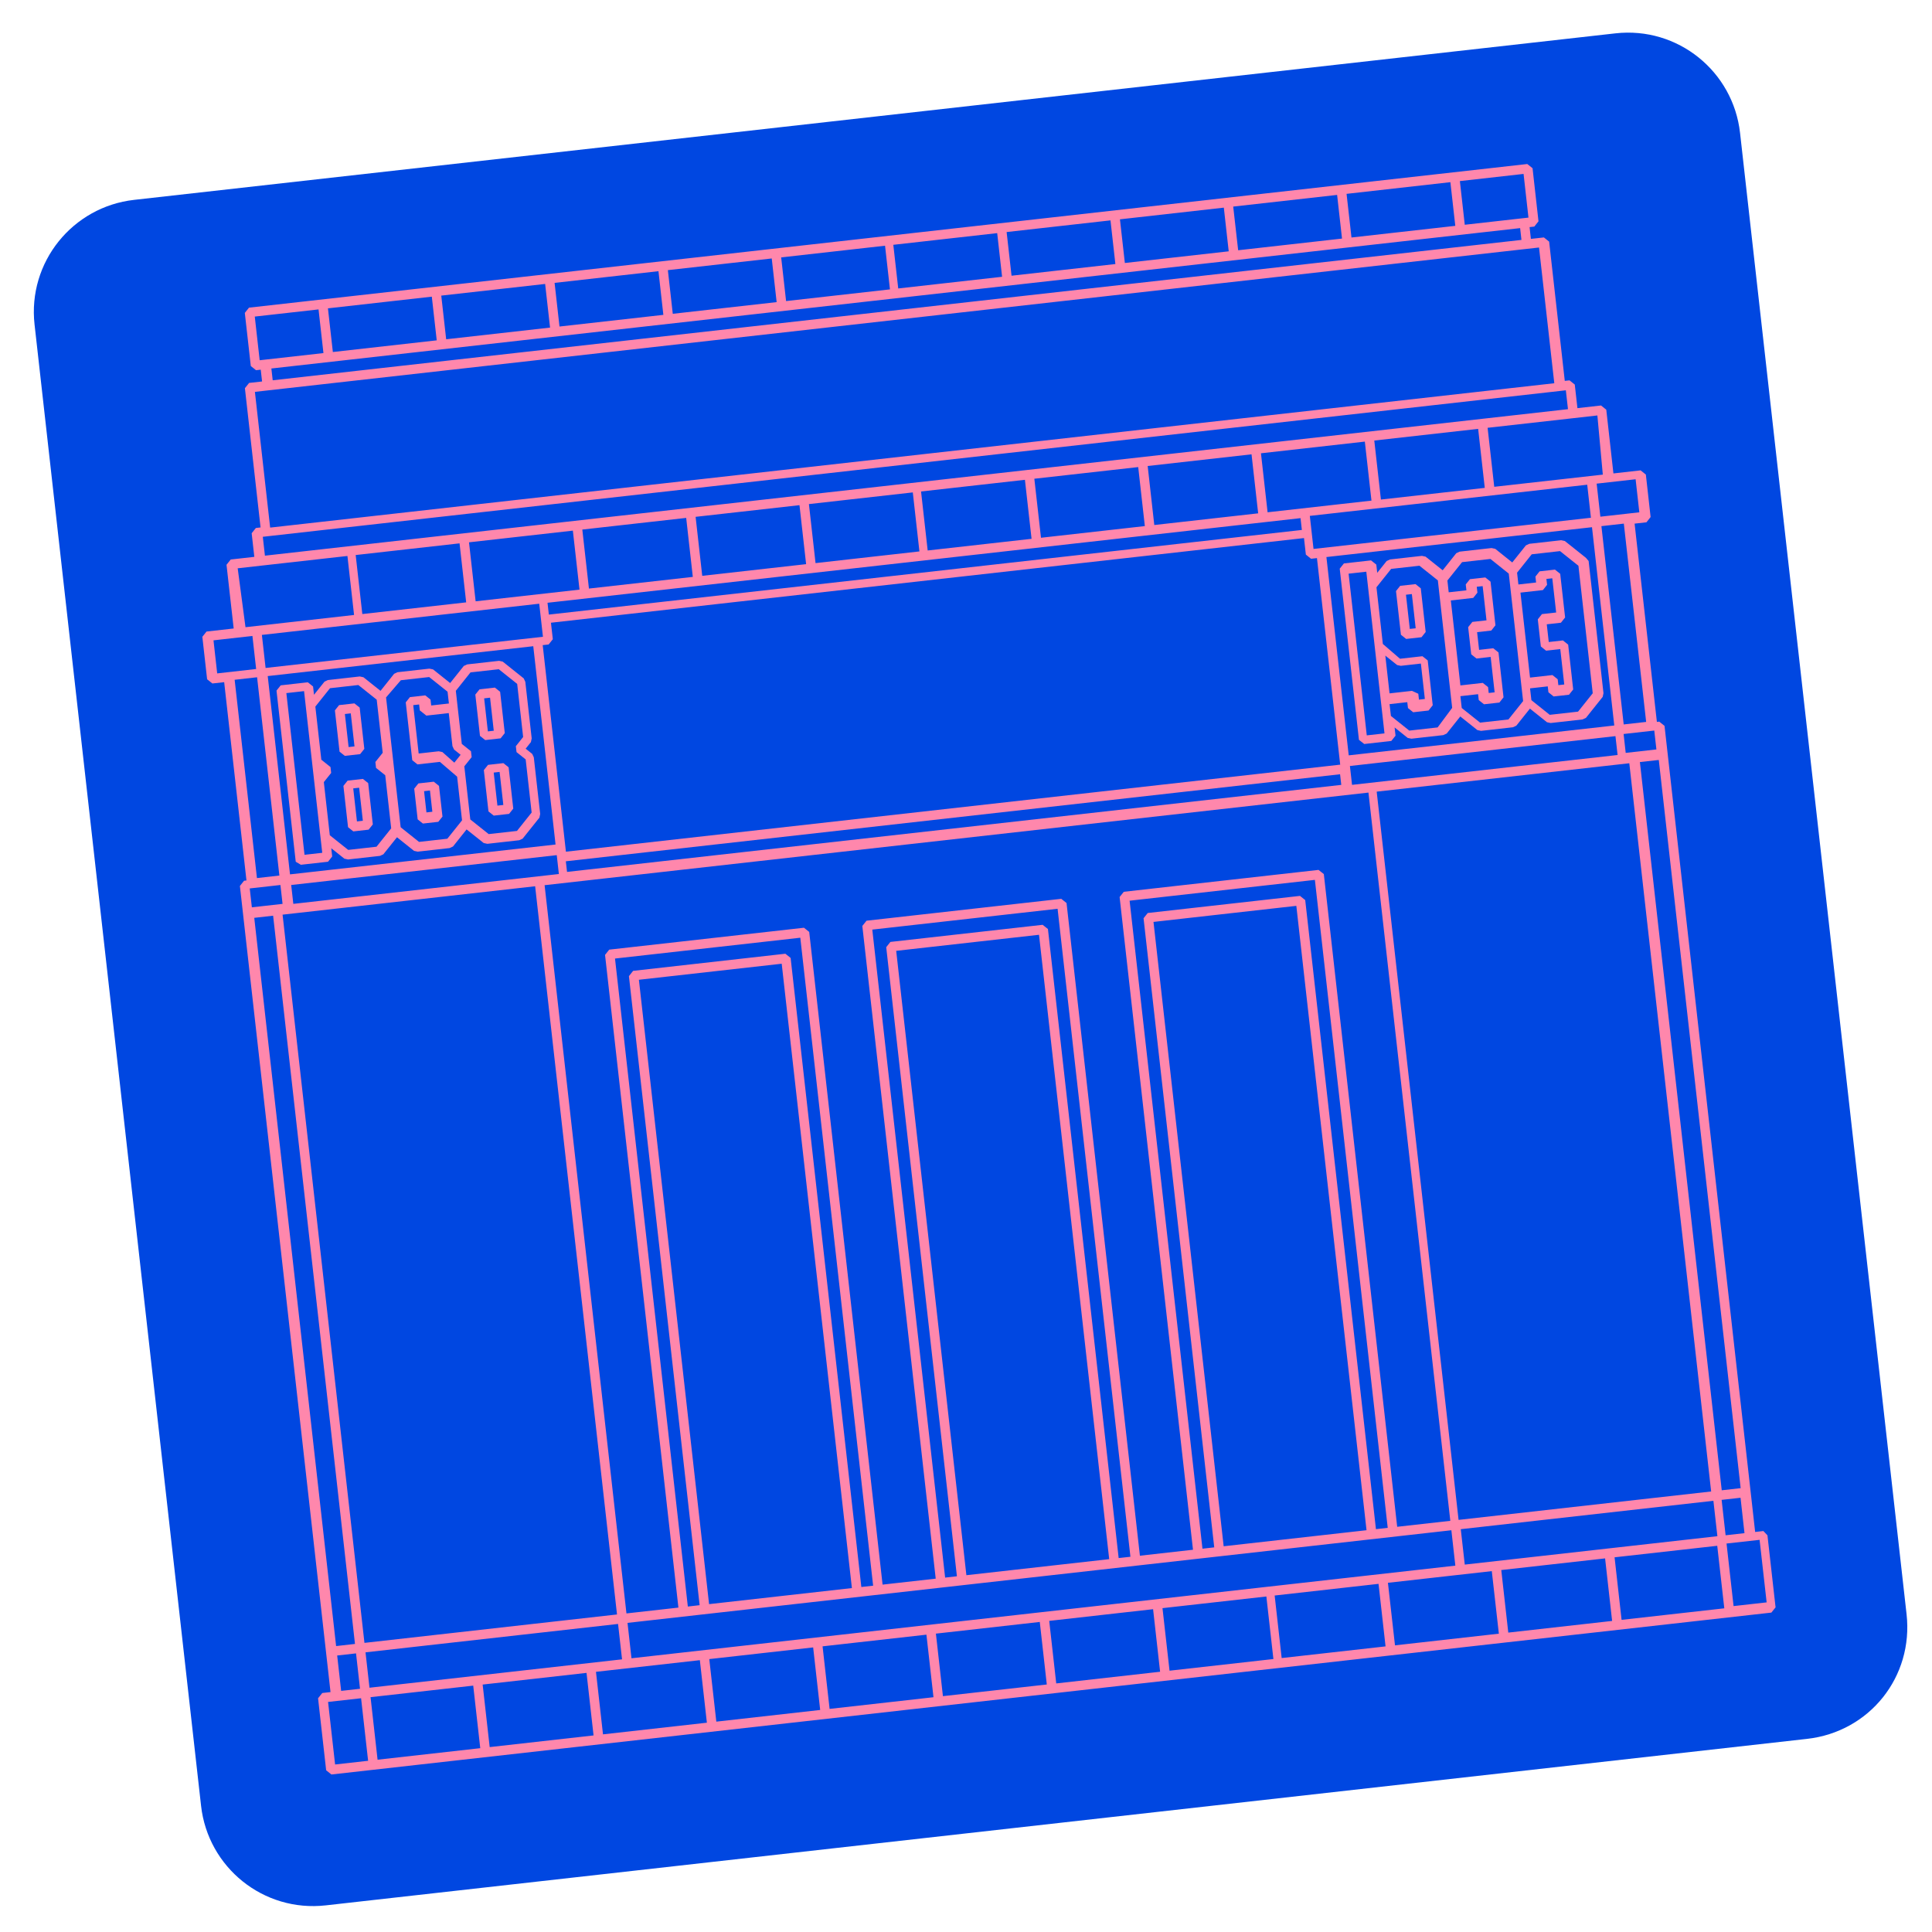 <?xml version="1.0" encoding="utf-8"?>
<!-- Generator: Adobe Illustrator 16.0.0, SVG Export Plug-In . SVG Version: 6.00 Build 0)  -->
<!DOCTYPE svg PUBLIC "-//W3C//DTD SVG 1.1//EN" "http://www.w3.org/Graphics/SVG/1.1/DTD/svg11.dtd">
<svg version="1.1" id="Layer_1" xmlns="http://www.w3.org/2000/svg" xmlns:xlink="http://www.w3.org/1999/xlink" x="0px" y="0px"
	 width="163.75px" height="163.75px" viewBox="0 0 163.75 163.75" enable-background="new 0 0 163.75 163.75" xml:space="preserve">
<g>
	<g>
		<path fill="#0047E1" d="M153.162,147.381L27.616,161.492c-5.304,0.599-9.989-3.23-10.574-8.434L2.929,27.512
			c-0.596-5.302,3.235-9.988,8.438-10.572L136.914,2.827c5.302-0.595,9.983,3.233,10.567,8.436l14.113,125.548
			C162.192,142.113,158.463,146.785,153.162,147.381z"/>
	</g>
	<g>
		<path fill="#FF87AC" d="M149.459,129.765l-0.698,0.079l-7.412-65.925l-0.27-2.399l-0.445-0.356l-0.202,0.022l-1.889-16.805
			l1.005-0.113l0.352-0.445l-0.403-3.601l-0.445-0.356l-2.304,0.26l-0.606-5.402l-0.444-0.356l-2.001,0.225l-0.225-2l-0.445-0.356
			l-0.402,0.045l-1.326-11.803l-0.444-0.355l-1.102,0.123l-0.112-0.999l0.402-0.045l0.354-0.445l-0.504-4.502l-0.446-0.355
			L21.104,26.076l-0.354,0.445l0.507,4.502l0.444,0.355l0.398-0.045l0.113,1l-1.099,0.123l-0.356,0.446l1.327,11.803l-0.399,0.046
			l-0.355,0.445l0.225,2.001l-2,0.225l-0.357,0.446l0.608,5.401l-2.302,0.259l-0.354,0.445l0.404,3.601L18,57.93l1-0.111
			l1.89,16.806l-0.204,0.023l-0.353,0.444l0.27,2.401l7.411,65.923l-0.7,0.078l-0.356,0.446l0.686,6.103l0.446,0.357l122.045-13.721
			l0.357-0.444l-0.688-6.104L149.459,129.765z M146.257,130.125l-0.338-3.001l1.603-0.179l0.335,3L146.257,130.125z M21.55,77.793
			l1.599-0.182l6.938,61.723l-1.599,0.182L21.55,77.793z M23.768,75.009l0.181,1.601l-2.602,0.292l-0.18-1.601L23.768,75.009z
			 M45.703,51.168l0.316,2.803l-23.508,2.643l-0.314-2.801L45.703,51.168z M38.95,46.053l0.562,5.002l-8.803,0.99l-0.563-5.002
			L38.95,46.053z M140.211,61.919l0.181,1.601l-2.602,0.292l-0.179-1.601L140.211,61.919z M147.532,126.132l-1.603,0.18
			l-6.938-61.722l1.602-0.179L147.532,126.132z M53.522,140.55l-0.336-3l69.827-7.851l0.337,3L53.522,140.55z M74.004,134.398
			l-1,0.111l-5.994-53.318l-0.445-0.356l-12.904,1.452l-0.356,0.446l5.993,53.317l-1,0.115l-6.173-54.922l15.706-1.765
			L74.004,134.398z M72.204,134.6l-12.105,1.362l-5.949-52.92l12.105-1.36L72.204,134.6z M95.811,131.946l-0.997,0.111L88.819,78.74
			l-0.447-0.356l-12.906,1.451l-0.353,0.445l5.992,53.32l-0.999,0.112l-6.174-54.922l15.706-1.765L95.811,131.946z M94.012,132.148
			l-12.104,1.361l-5.95-52.919l12.105-1.361L94.012,132.148z M117.619,129.494l-0.999,0.113l-5.994-53.319l-0.444-0.355
			l-12.905,1.45l-0.353,0.446l5.991,53.321l-0.999,0.111L95.741,76.34l15.705-1.765L117.619,129.494z M115.823,129.696
			l-12.109,1.361l-5.948-52.918l12.107-1.362L115.823,129.696z M118.421,129.406l-6.218-55.322l-0.448-0.354L95.25,75.585
			l-0.356,0.444l6.22,55.322l-4.5,0.507l-6.218-55.322l-0.446-0.355l-16.506,1.855l-0.356,0.445l6.22,55.321l-4.504,0.505
			l-6.219-55.32l-0.444-0.354l-16.506,1.856l-0.354,0.444l6.219,55.322l-4.404,0.494l-6.938-61.723l69.827-7.849l6.938,61.724
			L118.421,129.406z M46.499,54.625l0.356-0.446l-0.158-1.399l63.825-7.175l0.159,1.4l0.441,0.354l0.499-0.057l1.97,17.508
			l-65.625,7.377l-1.968-17.508L46.499,54.625z M110.229,43.916l0.113,1.001l-63.824,7.174l-0.113-1.002L110.229,43.916z
			 M114.594,66.522l-0.18-1.599l22.507-2.531l0.181,1.6L114.594,66.522z M47.958,73l65.622-7.377l0.102,0.901l-65.622,7.376
			L47.958,73z M47.368,74.079l-22.507,2.53l-0.18-1.6l22.508-2.53L47.368,74.079z M116.684,67.097l21.41-2.407l6.937,61.723
			l-21.407,2.408L116.684,67.097z M114.313,64.021l-1.891-16.808l22.51-2.529l1.889,16.807L114.313,64.021z M111.33,46.526
			l-0.314-2.801l23.512-2.642l0.313,2.8L111.33,46.526z M117.042,42.34l-0.562-5.001l8.803-0.99l0.561,5.002L117.042,42.34z
			 M116.241,42.431l-8.804,0.989l-0.562-5.001l8.804-0.99L116.241,42.431z M106.638,43.509l-8.804,0.99l-0.561-5.002l8.803-0.99
			L106.638,43.509z M97.033,44.589l-8.802,0.99l-0.564-5.003l8.804-0.988L97.033,44.589z M87.432,45.668l-8.805,0.989l-0.562-5.001
			l8.804-0.989L87.432,45.668z M77.927,46.737l-8.804,0.99l-0.562-5.002l8.805-0.99L77.927,46.737z M68.324,47.816l-8.805,0.99
			l-0.562-5.001l8.804-0.989L68.324,47.816z M58.721,48.896l-8.804,0.989l-0.562-5.001l8.804-0.989L58.721,48.896z M49.117,49.975
			l-8.804,0.99l-0.562-5l8.803-0.99L49.117,49.975z M45.198,54.771l1.889,16.808l-22.507,2.53l-1.889-16.807L45.198,54.771z
			 M23.95,77.523l21.407-2.407l6.939,61.721l-21.406,2.408L23.95,77.523z M52.385,137.64l0.338,3l-21.406,2.406l-0.337-3
			L52.385,137.64z M40.109,142.868l0.596,5.302l-8.703,0.977l-0.595-5.301L40.109,142.868z M40.908,142.778l8.804-0.99l0.596,5.301
			l-8.804,0.99L40.908,142.778z M50.512,141.698l8.805-0.988l0.596,5.3l-8.805,0.988L50.512,141.698z M60.116,140.619l8.805-0.99
			l0.595,5.302l-8.803,0.99L60.116,140.619z M69.718,139.538l8.803-0.989l0.598,5.302l-8.805,0.99L69.718,139.538z M79.324,138.461
			l8.804-0.99l0.595,5.301l-8.804,0.989L79.324,138.461z M88.928,137.381l8.804-0.991l0.594,5.302l-8.803,0.99L88.928,137.381z
			 M98.529,136.301l8.804-0.988l0.597,5.301l-8.804,0.989L98.529,136.301z M108.036,135.231l8.804-0.989l0.595,5.301l-8.805,0.989
			L108.036,135.231z M117.636,134.153l8.804-0.99l0.598,5.302l-8.803,0.99L117.636,134.153z M127.243,133.072l8.8-0.988l0.595,5.301
			l-8.801,0.989L127.243,133.072z M136.846,131.992l8.702-0.976l0.598,5.3l-8.706,0.978L136.846,131.992z M124.149,132.61
			l-0.339-3.001l21.412-2.407l0.338,3.001L124.149,132.61z M139.523,61.187l-1.903,0.214l-1.889-16.807l1.9-0.214L139.523,61.187z
			 M138.944,43.422l-3.302,0.371l-0.315-2.801l3.303-0.372L138.944,43.422z M135.849,40.227l-9.202,1.033l-0.563-5.001l7.304-0.82
			l2-0.226L135.849,40.227z M129.548,18.444l-0.397,0.044l-5.002,0.562l-0.415-3.702l5.399-0.607L129.548,18.444z M128.953,20.334
			L23.113,32.232l-0.112-1l105.841-11.898L128.953,20.334z M114.547,20.13l-0.417-3.7l8.8-0.99l0.416,3.702L114.547,20.13z
			 M113.745,20.221l-8.803,0.99l-0.419-3.702l8.807-0.989L113.745,20.221z M104.142,21.301l-8.803,0.989l-0.416-3.701l8.805-0.99
			L104.142,21.301z M94.536,22.379l-8.801,0.99l-0.417-3.702l8.803-0.989L94.536,22.379z M84.934,23.459l-8.803,0.99l-0.417-3.7
			l8.805-0.99L84.934,23.459z M75.43,24.527l-8.804,0.991l-0.416-3.702l8.804-0.99L75.43,24.527z M65.826,25.607l-8.804,0.99
			l-0.416-3.701l8.804-0.989L65.826,25.607z M56.224,26.687l-8.803,0.989l-0.416-3.7l8.804-0.991L56.224,26.687z M46.621,27.766
			l-8.805,0.99L37.4,25.055l8.804-0.989L46.621,27.766z M37.016,28.846l-8.804,0.99l-0.417-3.702l8.804-0.99L37.016,28.846z
			 M22.009,30.533l-0.415-3.701l5.404-0.607l0.416,3.701l-5.003,0.562L22.009,30.533z M22.703,33.089L22.703,33.089l106.641-11.988
			l0,0l1.099-0.123l1.294,11.504L22.897,44.718l-1.292-11.505L22.703,33.089z M22.674,45.452l109.643-12.326l0.399-0.046
			l0.181,1.601L22.454,47.097l-0.18-1.601L22.674,45.452z M20.146,48.167l2-0.225l7.301-0.82l0.562,5.001l-9.202,1.036
			L20.146,48.167z M18.095,54.273l3.3-0.372l0.315,2.802l-3.301,0.372L18.095,54.273z M19.888,57.616l1.902-0.214l1.889,16.807
			l-1.901,0.214L19.888,57.616z M28.578,140.315l1.598-0.18l0.338,3l-1.599,0.179L28.578,140.315z M27.805,144.251l2.799-0.314
			l0.596,5.301l-2.798,0.314L27.805,144.251z M149.735,135.812l-2.803,0.315l-0.597-5.303l2.802-0.312L149.735,135.812z"/>
		<path fill="#FF87AC" d="M25.502,73.295l2.3-0.258l0.354-0.446l-0.079-0.698l1.115,0.887l0.309,0.066l2.702-0.304l0.288-0.133
			l1.156-1.446l1.445,1.154l0.312,0.066l2.7-0.303l0.291-0.134l1.152-1.447l1.45,1.154l0.31,0.066l2.702-0.304l0.287-0.132
			l1.422-1.781l0.066-0.311l-0.54-4.802l-0.134-0.29l-0.556-0.444l0.444-0.557l0.067-0.312l-0.541-4.8l-0.135-0.289l-1.78-1.421
			L42.3,56.009l-2.703,0.304l-0.288,0.132l-1.156,1.447l-1.446-1.154l-0.314-0.066l-2.699,0.303l-0.29,0.134l-1.151,1.446
			l-1.449-1.154l-0.31-0.066l-2.703,0.303l-0.286,0.134l-0.891,1.114l-0.079-0.702l-0.444-0.355l-2.301,0.259l-0.354,0.445
			l1.63,14.505L25.502,73.295z M36.136,60.653l1.899-0.214l0.314,2.8l0.135,0.29l0.556,0.444l-0.443,0.556l-0.089,0.111
			l-1.013-0.899l-0.312-0.065l-1.698,0.19l-0.461-4.101l0.5-0.057l0.056,0.501L36.136,60.653z M39.878,56.99l2.398-0.269
			l1.559,1.244l0.505,4.501l-0.619,0.778l0.058,0.501l0.776,0.622l0.505,4.501l-1.242,1.558l-2.398,0.269l-1.56-1.242l-0.438-3.902
			l-0.068-0.601l0.622-0.778l-0.058-0.5l-0.778-0.621l-0.349-3.101l-0.156-1.4L39.878,56.99z M33.973,57.655l2.402-0.271
			l1.559,1.242l0.113,1l-1.5,0.168l-0.057-0.5l-0.446-0.356l-1.299,0.147l-0.355,0.444l0.551,4.903l0.443,0.355l1.9-0.213
			l1.46,1.253l0.417,3.701l-1.245,1.559l-2.402,0.27l-1.556-1.244l-0.529-4.701l-0.179-1.601l-0.529-4.7L33.973,57.655z
			 M27.447,66.289l0.621-0.778l-0.056-0.5l-0.778-0.621l-0.506-4.502l1.244-1.558l2.399-0.27l1.559,1.244l0.507,4.5l-0.621,0.779
			l0.056,0.502l0.779,0.621l0.505,4.502l-1.244,1.557l-2.4,0.27l-1.559-1.243L27.447,66.289z M24.27,58.745l1.501-0.168
			l1.541,13.704L25.81,72.45L24.27,58.745z"/>
		<path fill="#FF87AC" d="M31.244,70.319l0.355-0.445l-0.393-3.501l-0.447-0.355l-1.298,0.146l-0.355,0.446l0.393,3.5l0.447,0.356
			L31.244,70.319z M29.939,66.82l0.501-0.056l0.314,2.801l-0.5,0.057L29.939,66.82z"/>
		<path fill="#FF87AC" d="M30.523,63.918l0.356-0.445l-0.394-3.502l-0.446-0.354l-1.299,0.146l-0.355,0.445l0.394,3.502l0.446,0.354
			L30.523,63.918z M29.231,60.518l0.499-0.057l0.316,2.802l-0.5,0.055L29.231,60.518z"/>
		<path fill="#FF87AC" d="M43.148,68.982l0.355-0.446l-0.394-3.5l-0.444-0.355l-1.301,0.146l-0.356,0.446l0.393,3.501l0.447,0.355
			L43.148,68.982z M41.845,65.481l0.5-0.056l0.316,2.801l-0.501,0.056L41.845,65.481z"/>
		<path fill="#FF87AC" d="M42.429,62.58l0.354-0.445l-0.394-3.501l-0.444-0.356l-1.301,0.147l-0.357,0.445l0.394,3.501l0.446,0.356
			L42.429,62.58z M41.035,59.19l0.501-0.056l0.314,2.8l-0.5,0.056L41.035,59.19z"/>
		<path fill="#FF87AC" d="M37.148,69.656l0.355-0.446l-0.294-2.6l-0.444-0.356l-1.303,0.146l-0.354,0.445l0.292,2.602l0.445,0.355
			L37.148,69.656z M35.942,67.057l0.5-0.057l0.202,1.801l-0.5,0.057L35.942,67.057z"/>
		<path fill="#FF87AC" d="M118.675,49.652l-0.355,0.446l0.417,3.702l0.445,0.355l1.299-0.146l0.355-0.445l-0.416-3.701l-0.445-0.355
			L118.675,49.652z M119.989,53.251l-0.5,0.056l-0.325-2.9l0.5-0.056L119.989,53.251z"/>
		<path fill="#FF87AC" d="M134.413,47.275l-1.782-1.42l-0.311-0.067l-2.702,0.304l-0.288,0.133l-1.156,1.447l-1.443-1.155
			l-0.312-0.066l-2.701,0.304l-0.29,0.133l-1.15,1.447l-1.45-1.155l-0.31-0.066l-2.701,0.304l-0.288,0.132l-0.8,1.002l-0.077-0.699
			l-0.448-0.356l-2.298,0.258l-0.355,0.445l1.629,14.506l0.448,0.354l2.296-0.259l0.356-0.445l-0.077-0.7l1.112,0.889l0.312,0.065
			l2.701-0.304l0.289-0.133l1.153-1.447l1.447,1.153l0.311,0.067l2.7-0.305l0.29-0.133l1.154-1.447l1.447,1.154l0.311,0.066
			l2.702-0.303l0.287-0.132l1.421-1.782l0.066-0.312l-1.259-11.204L134.413,47.275z M131.041,55.15l1.203-0.135l0.338,3.001
			l-0.502,0.055l-0.056-0.5l-0.444-0.354l-1.9,0.214l-0.811-7.203l1.902-0.214l0.353-0.445l-0.056-0.5l0.499-0.055l0.328,2.9
			l-1.203,0.134l-0.354,0.446l0.26,2.3L131.041,55.15z M125.142,55.814l1.201-0.135l0.337,3.001l-0.502,0.056l-0.055-0.5
			l-0.446-0.356l-1.898,0.214l-0.812-7.202l1.9-0.215l0.354-0.445l-0.056-0.5l0.5-0.055l0.326,2.9l-1.199,0.134l-0.356,0.446
			l0.26,2.3L125.142,55.814z M119.674,58.555l-1.901,0.214l-0.358-3.201l1.002,0.8l0.311,0.065l1.701-0.191l0.337,3.001
			l-0.499,0.057l-0.057-0.5L119.674,58.555z M117.344,62.16l-1.501,0.168l-1.54-13.705l1.501-0.168l0.135,1.199l0.573,5.104
			l0.506,4.501l0.182,1.6L117.344,62.16z M121.849,61.654l-2.403,0.27l-1.556-1.243l-0.115-1l1.502-0.168l0.058,0.5l0.442,0.355
			l1.302-0.146l0.354-0.446l-0.425-3.801l-0.448-0.355l-1.9,0.214l-1.455-1.254l-0.541-4.803l1.243-1.558l2.401-0.27l1.559,1.243
			l0.156,1.4l0.901,8.004l0.157,1.4L121.849,61.654z M127.851,60.979l-2.402,0.269l-1.558-1.242l-0.112-1.001l1.499-0.168
			l0.057,0.501l0.445,0.354l1.303-0.145l0.351-0.446l-0.426-3.801l-0.444-0.355l-1.201,0.135l-0.169-1.501l1.201-0.135l0.354-0.445
			l-0.416-3.701l-0.442-0.355l-1.303,0.146l-0.356,0.445l0.057,0.5l-1.501,0.168l-0.111-1l1.244-1.557l2.402-0.271l1.556,1.243
			l0.157,1.4l0.9,8.004l0.158,1.4L127.851,60.979z M134.995,58.759l-1.244,1.557l-2.4,0.27l-1.556-1.243l-0.113-1l1.5-0.168
			l0.057,0.5l0.442,0.355l1.303-0.146l0.354-0.446l-0.426-3.801l-0.446-0.356l-1.199,0.135l-0.169-1.501l1.201-0.135l0.354-0.445
			l-0.416-3.702l-0.445-0.355l-1.301,0.147l-0.354,0.444l0.057,0.502l-1.5,0.168l-0.112-1l1.241-1.558l2.4-0.271l1.56,1.243
			L134.995,58.759z"/>
	</g>
</g>
</svg>
